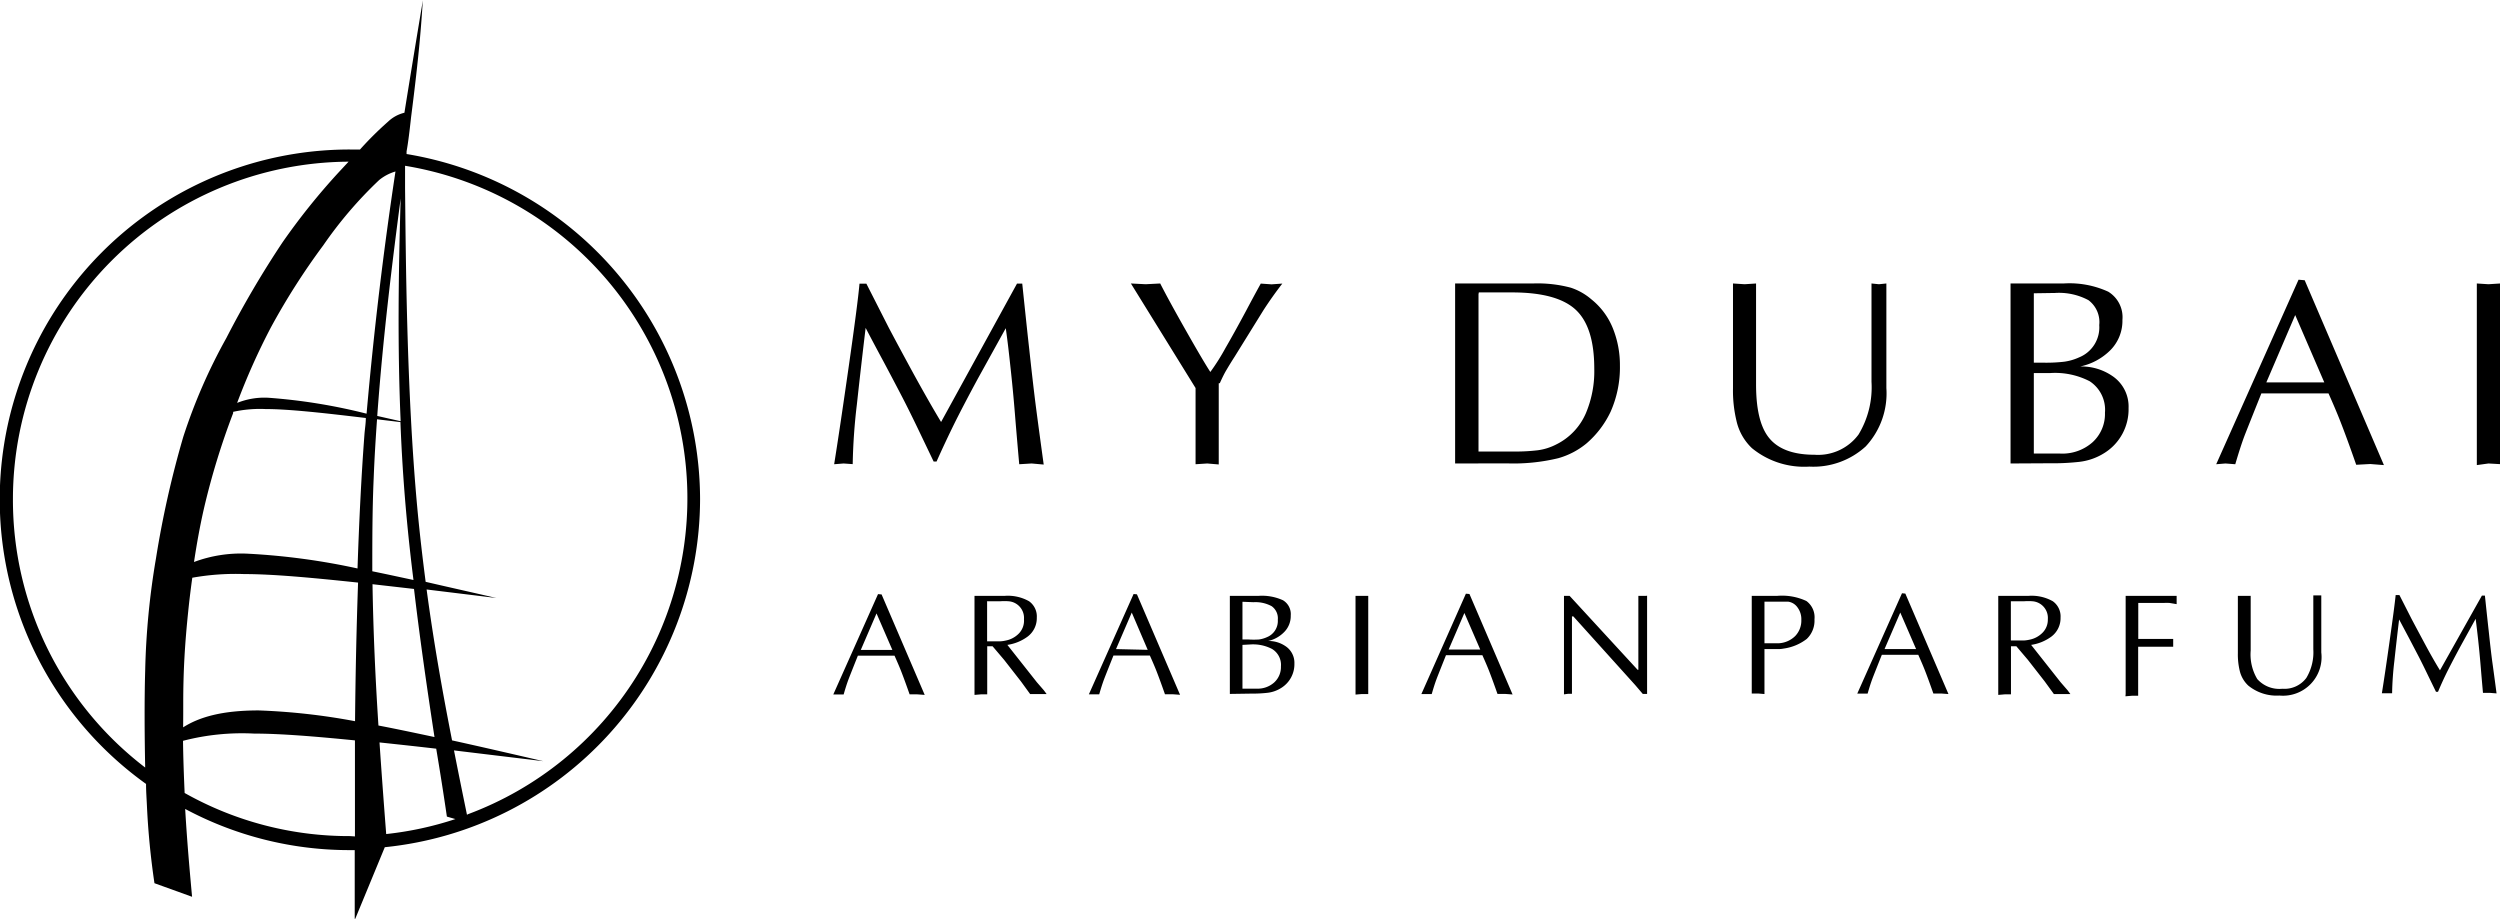 <svg xmlns="http://www.w3.org/2000/svg" viewBox="0 0 231.94 85.24"><defs><style>.cls-1{fill-rule:evenodd;}</style></defs><title>Ресурс 1</title><g id="Слой_2" data-name="Слой 2"><g id="_1" data-name="???? 1"><path class="cls-1" d="M64.95,46.29a32.52,32.52,0,0,0-27.23-32l0-.24c.16-.88.29-2,.42-3.19.77-6,.93-8.44,1.09-10.82q-.87,5.2-1.71,10.42a3.32,3.32,0,0,0-1.52.83,31,31,0,0,0-2.6,2.58l-.95,0a32.46,32.46,0,0,0-18.9,58.86c0,.69.05,1.35.08,2a71.39,71.39,0,0,0,.7,7.21l3.49,1.26c-.24-2.61-.47-5.22-.64-8.15a32.27,32.27,0,0,0,15.27,3.82h.46q0,3.24,0,6.49L35.7,78.6A32.52,32.52,0,0,0,64.95,46.29ZM41.46,75.76l.79.23a31,31,0,0,1-6.42,1.39c-.22-2.83-.43-5.66-.62-8.5,1.69.18,3.45.37,5.26.58Q41,72.61,41.46,75.76Zm-6.35-8.45c-.28-4.32-.48-8.68-.55-13.11l3.85.44c.54,4.57,1.2,9.15,1.9,13.74C38.52,68,36.78,67.63,35.11,67.31Zm.06-50.6a4.28,4.28,0,0,1,1.52-.8c-1.1,7.28-2,14.71-2.68,22.47a52.45,52.45,0,0,0-9.14-1.48,6.79,6.79,0,0,0-2.87.48,61.34,61.34,0,0,1,3.13-7A63.93,63.93,0,0,1,30,22.75,38,38,0,0,1,35.17,16.71ZM21.63,38.33l0-.12a11.47,11.47,0,0,1,3-.26c2.22,0,5.62.39,9.31.83,0,.52-.09,1-.13,1.56-.3,4-.5,8.2-.64,12.4A62.73,62.73,0,0,0,23,51.37a12.45,12.45,0,0,0-5,.77c.25-1.68.56-3.39.93-5A68.2,68.2,0,0,1,21.63,38.33ZM17,65.24c0-3,.15-5.5.46-8.5.1-1,.23-2.06.38-3.14a22.57,22.57,0,0,1,4.81-.34c2.71,0,6.4.35,10.57.79Q33,60.4,32.94,66.91a59.59,59.59,0,0,0-8.95-1c-3.38,0-5.49.61-7,1.57C17,66.69,17,65.95,17,65.24ZM34.54,53c0-2.85,0-5.74.13-8.66.07-1.81.18-3.63.31-5.44l2.17.26q.08,2.07.21,4.14c.22,3.49.56,7,1,10.51C37,53.52,35.77,53.25,34.54,53ZM35,38.59c.52-7.24,1.41-14.39,2.17-20.17-.2,6.86-.3,13.73,0,20.66ZM1.2,46.29A31.31,31.31,0,0,1,32.34,15l-.93,1A61.53,61.53,0,0,0,26.2,22.5,91.17,91.17,0,0,0,21,31.36,51.07,51.07,0,0,0,17,40.54a91.22,91.22,0,0,0-2.53,11.27,70.47,70.47,0,0,0-1,10.4c-.08,2.76-.06,6,0,9A31.24,31.24,0,0,1,1.2,46.29ZM32.47,77.57a31.07,31.07,0,0,1-15.34-4c-.07-1.59-.13-3.22-.15-4.84a21.77,21.77,0,0,1,6.6-.67c2.49,0,5.71.27,9.35.63q0,4.43,0,8.91Zm10.86-1.95c-.41-2-.82-4-1.21-6l8.29,1c-2.85-.66-5.7-1.32-8.47-1.93-.88-4.48-1.7-9.07-2.36-14l6.47.79c-2.2-.51-4.41-1-6.56-1.5-.29-2.24-.56-4.53-.78-6.92-1-10.85-1.06-23.36-1.13-29.59,0-.8,0-1.49,0-2.09v0a31.27,31.27,0,0,1,5.78,60.18Zm51-49.31h.51q.51,4.88.64,6,.39,3.61.65,5.6t.7,5.19L95.71,43l-1.15.07q-.22-2.45-.4-4.68T93.74,34q-.23-2.18-.43-3.55l-2.6,4.7q-1.27,2.35-2.13,4.07-.93,1.89-1.69,3.6h-.27L85.27,40q-.88-1.84-1.57-3.17T82,33.6q-.86-1.59-1.69-3.18-.42,3.5-.81,7.08a54.53,54.53,0,0,0-.39,5.56L78.27,43l-.88.07q.51-3.18,1.35-9.05t1-7.7h.64l2.08,4.09q1,1.89,2.33,4.33,1.47,2.67,2.52,4.41L94.36,26.3Zm18.74,9.25v7.53L112,43l-1.08.07V36l-6-9.7,1.37.07,1.35-.07q.81,1.59,2.41,4.41t2.24,3.8a19.72,19.72,0,0,0,1.42-2.25q.74-1.27,1.91-3.45.66-1.25,1.35-2.5l1,.07,1-.07c-.6.77-1.18,1.59-1.74,2.45l-2.69,4.34c-.33.51-.58.93-.77,1.25s-.39.73-.6,1.2Zm24.1-8.27v14.6l2,0,1.25,0a17.27,17.27,0,0,0,2.28-.12,5.24,5.24,0,0,0,1.69-.54,5.77,5.77,0,0,0,2.74-2.89,10,10,0,0,0,.78-4.14q0-3.87-1.73-5.47t-5.89-1.6l-1.74,0-1.35,0ZM135,43V26.3h7.23a11.91,11.91,0,0,1,3.5.39,5.61,5.61,0,0,1,1.91,1.08,6.57,6.57,0,0,1,2,2.7,9.11,9.11,0,0,1,.65,3.43,10.15,10.15,0,0,1-.86,4.29,8.89,8.89,0,0,1-2.23,2.94,7.15,7.15,0,0,1-2.63,1.38,17.64,17.64,0,0,1-4.76.48ZM162.92,26.3v9.36q0,3.38,1.13,4.87,1.25,1.66,4.29,1.66a4.66,4.66,0,0,0,4.09-1.88,8.46,8.46,0,0,0,1.2-4.89V26.3l.69.07.69-.07V36a7.22,7.22,0,0,1-1.92,5.42,7.19,7.19,0,0,1-5.23,1.87,7.64,7.64,0,0,1-5.32-1.71,5,5,0,0,1-1.44-2.55,12,12,0,0,1-.32-3V26.3l1.08.07,1.08-.07Zm25.77.91v6.44h1.07a14.35,14.35,0,0,0,1.73-.09,4.87,4.87,0,0,0,1.39-.4,3,3,0,0,0,1.88-3,2.54,2.54,0,0,0-1-2.31,5.78,5.78,0,0,0-3.1-.67Zm0,7.4v7.47h2.45a4.22,4.22,0,0,0,3-1.05,3.55,3.55,0,0,0,1.15-2.74,3.16,3.16,0,0,0-1.42-2.92,7,7,0,0,0-3.65-.76ZM186.53,43V26.3h4.92a8.63,8.63,0,0,1,4.14.76,2.77,2.77,0,0,1,1.32,2.62,3.87,3.87,0,0,1-1.09,2.78A5.6,5.6,0,0,1,193,34a5.06,5.06,0,0,1,2.94.86,3.41,3.41,0,0,1,1.54,3,4.77,4.77,0,0,1-2.2,4.14,5.54,5.54,0,0,1-2.47.86,22.17,22.17,0,0,1-2.69.12Zm27.29-17,7.35,17.15-1.27-.1-1.3.07q-.88-2.52-1.49-4.07-.39-1-1.08-2.55H209.8q-1.42,3.55-1.59,4-.37,1-.83,2.57l-.91-.07-.86.07,7.64-17.12Zm1.82,9.48-2.7-6.25-2.68,6.25Zm14.15,7.67V26.3l1.08.07,1.08-.07V43.06L230.87,43Zm-148,12,4,9.32-.69-.05-.71,0q-.48-1.37-.81-2.21-.21-.53-.59-1.38H79.59q-.77,1.93-.87,2.2-.2.53-.45,1.4l-.49,0-.47,0,4.15-9.31Zm1,5.15-1.47-3.39-1.46,3.39Zm8.79-4.49v3.69h1.23a3,3,0,0,0,.49-.07,2.32,2.32,0,0,0,1.23-.66A1.71,1.71,0,0,0,95,57.45a1.55,1.55,0,0,0-1.47-1.67,5,5,0,0,0-.69,0H91.55Zm-1.17,8.65V55.28h2.82a4,4,0,0,1,2.24.5,1.73,1.73,0,0,1,.72,1.52,2.14,2.14,0,0,1-.85,1.76,4.18,4.18,0,0,1-1.88.77l2.74,3.47.65.75.25.34-.77,0-.76,0-.85-1.17-1.56-2-1.07-1.26h-.5v4.46l-.59,0-.59.05Zm15.07-9.32,4,9.32-.69-.05-.71,0q-.48-1.37-.81-2.21-.21-.53-.59-1.38h-3.38q-.77,1.93-.87,2.2-.2.53-.45,1.4l-.49,0-.47,0,4.15-9.31Zm1,5.15L105,56.83l-1.46,3.39Zm8.79-4.46v3.5h.58a7.72,7.72,0,0,0,.94,0,2.66,2.66,0,0,0,.76-.22,1.62,1.62,0,0,0,1-1.61,1.38,1.38,0,0,0-.57-1.26,3.14,3.14,0,0,0-1.68-.37Zm0,4v4.06h1.33a2.29,2.29,0,0,0,1.61-.57,1.93,1.93,0,0,0,.63-1.49A1.72,1.72,0,0,0,118,60.2a3.82,3.82,0,0,0-2-.41Zm-1.17,4.55V55.28h2.68a4.68,4.68,0,0,1,2.25.41,1.5,1.5,0,0,1,.72,1.42,2.1,2.1,0,0,1-.59,1.51,3,3,0,0,1-1.51.85,2.75,2.75,0,0,1,1.6.47,1.85,1.85,0,0,1,.84,1.62,2.59,2.59,0,0,1-1.2,2.25,3,3,0,0,1-1.34.47,12.11,12.11,0,0,1-1.46.07Zm11.66.05V55.28l.59,0,.59,0v9.11l-.59,0-.59.05Zm10.57-9.32,4,9.32-.69-.05-.71,0q-.48-1.37-.81-2.21-.21-.53-.59-1.38h-3.38q-.77,1.93-.87,2.2-.2.53-.45,1.4l-.49,0-.47,0L136,55.08Zm1,5.15-1.47-3.39-1.46,3.39Zm15.48-5v9.12h-.4l-.7-.82-5.74-6.37h-.13v7.18l-.37,0-.37.05V55.28h.52l6.31,6.86H152V55.28l.37,0,.37,0ZM163.7,60.2v4.19l-.59-.05-.59,0V55.28h2.38a5.34,5.34,0,0,1,2.69.48,1.87,1.87,0,0,1,.75,1.7,2.34,2.34,0,0,1-.72,1.82,4.51,4.51,0,0,1-2.13.89,2.73,2.73,0,0,1-.47.05h-.88l-.45,0Zm0-4.42v3.9h1.09l.23,0a2.35,2.35,0,0,0,1.54-.68,2.06,2.06,0,0,0,.56-1.48,1.82,1.82,0,0,0-.35-1.16,1.27,1.27,0,0,0-.87-.54q-.48,0-.75,0H163.7Zm13.07-.71,4,9.32-.69-.05-.71,0q-.48-1.37-.81-2.21-.21-.53-.59-1.38h-3.38q-.77,1.93-.87,2.2-.2.53-.45,1.4l-.49,0-.47,0,4.15-9.31Zm1,5.15-1.47-3.39-1.46,3.39Zm8.79-4.49v3.69h1.23a3,3,0,0,0,.49-.07,2.32,2.32,0,0,0,1.23-.66,1.71,1.71,0,0,0,.48-1.24,1.55,1.55,0,0,0-1.47-1.67,5,5,0,0,0-.69,0h-1.27Zm-1.17,8.65V55.28h2.82a4,4,0,0,1,2.24.5,1.73,1.73,0,0,1,.72,1.52,2.14,2.14,0,0,1-.85,1.76,4.19,4.19,0,0,1-1.88.77l2.74,3.47.65.75.25.34-.77,0-.76,0-.85-1.17-1.56-2-1.07-1.26h-.5v4.46l-.59,0-.59.05Zm11.82,0V55.28h4.73l0,.38,0,.39-.65-.11a4.19,4.19,0,0,0-.55,0h-2.36v3.34h2.06l.67,0,.51,0,0,.35,0,.37-.67,0-.52,0h-2.06v4.55l-.59,0-.59.05Zm11.6-9.12v5.09a4.45,4.45,0,0,0,.61,2.65,2.74,2.74,0,0,0,2.33.9,2.53,2.53,0,0,0,2.22-1,4.6,4.6,0,0,0,.65-2.66v-5l.37,0,.37,0v5.29a3.58,3.58,0,0,1-3.89,4,4.15,4.15,0,0,1-2.89-.93,2.73,2.73,0,0,1-.79-1.38,6.51,6.51,0,0,1-.17-1.62V55.28l.59,0,.59,0Zm21.45,0h.28q.28,2.65.35,3.25.21,2,.35,3t.38,2.82l-.63-.05-.63,0q-.12-1.33-.22-2.54t-.23-2.4q-.13-1.18-.23-1.93l-1.41,2.56q-.69,1.28-1.16,2.21t-.92,2H226l-.73-1.5q-.48-1-.85-1.72l-.92-1.76-.92-1.73q-.23,1.9-.44,3.85a29.62,29.62,0,0,0-.21,3l-.47,0-.48,0q.28-1.73.73-4.92t.55-4.19h.35l1.13,2.22q.53,1,1.26,2.36t1.37,2.4Z"/></g></g></svg>